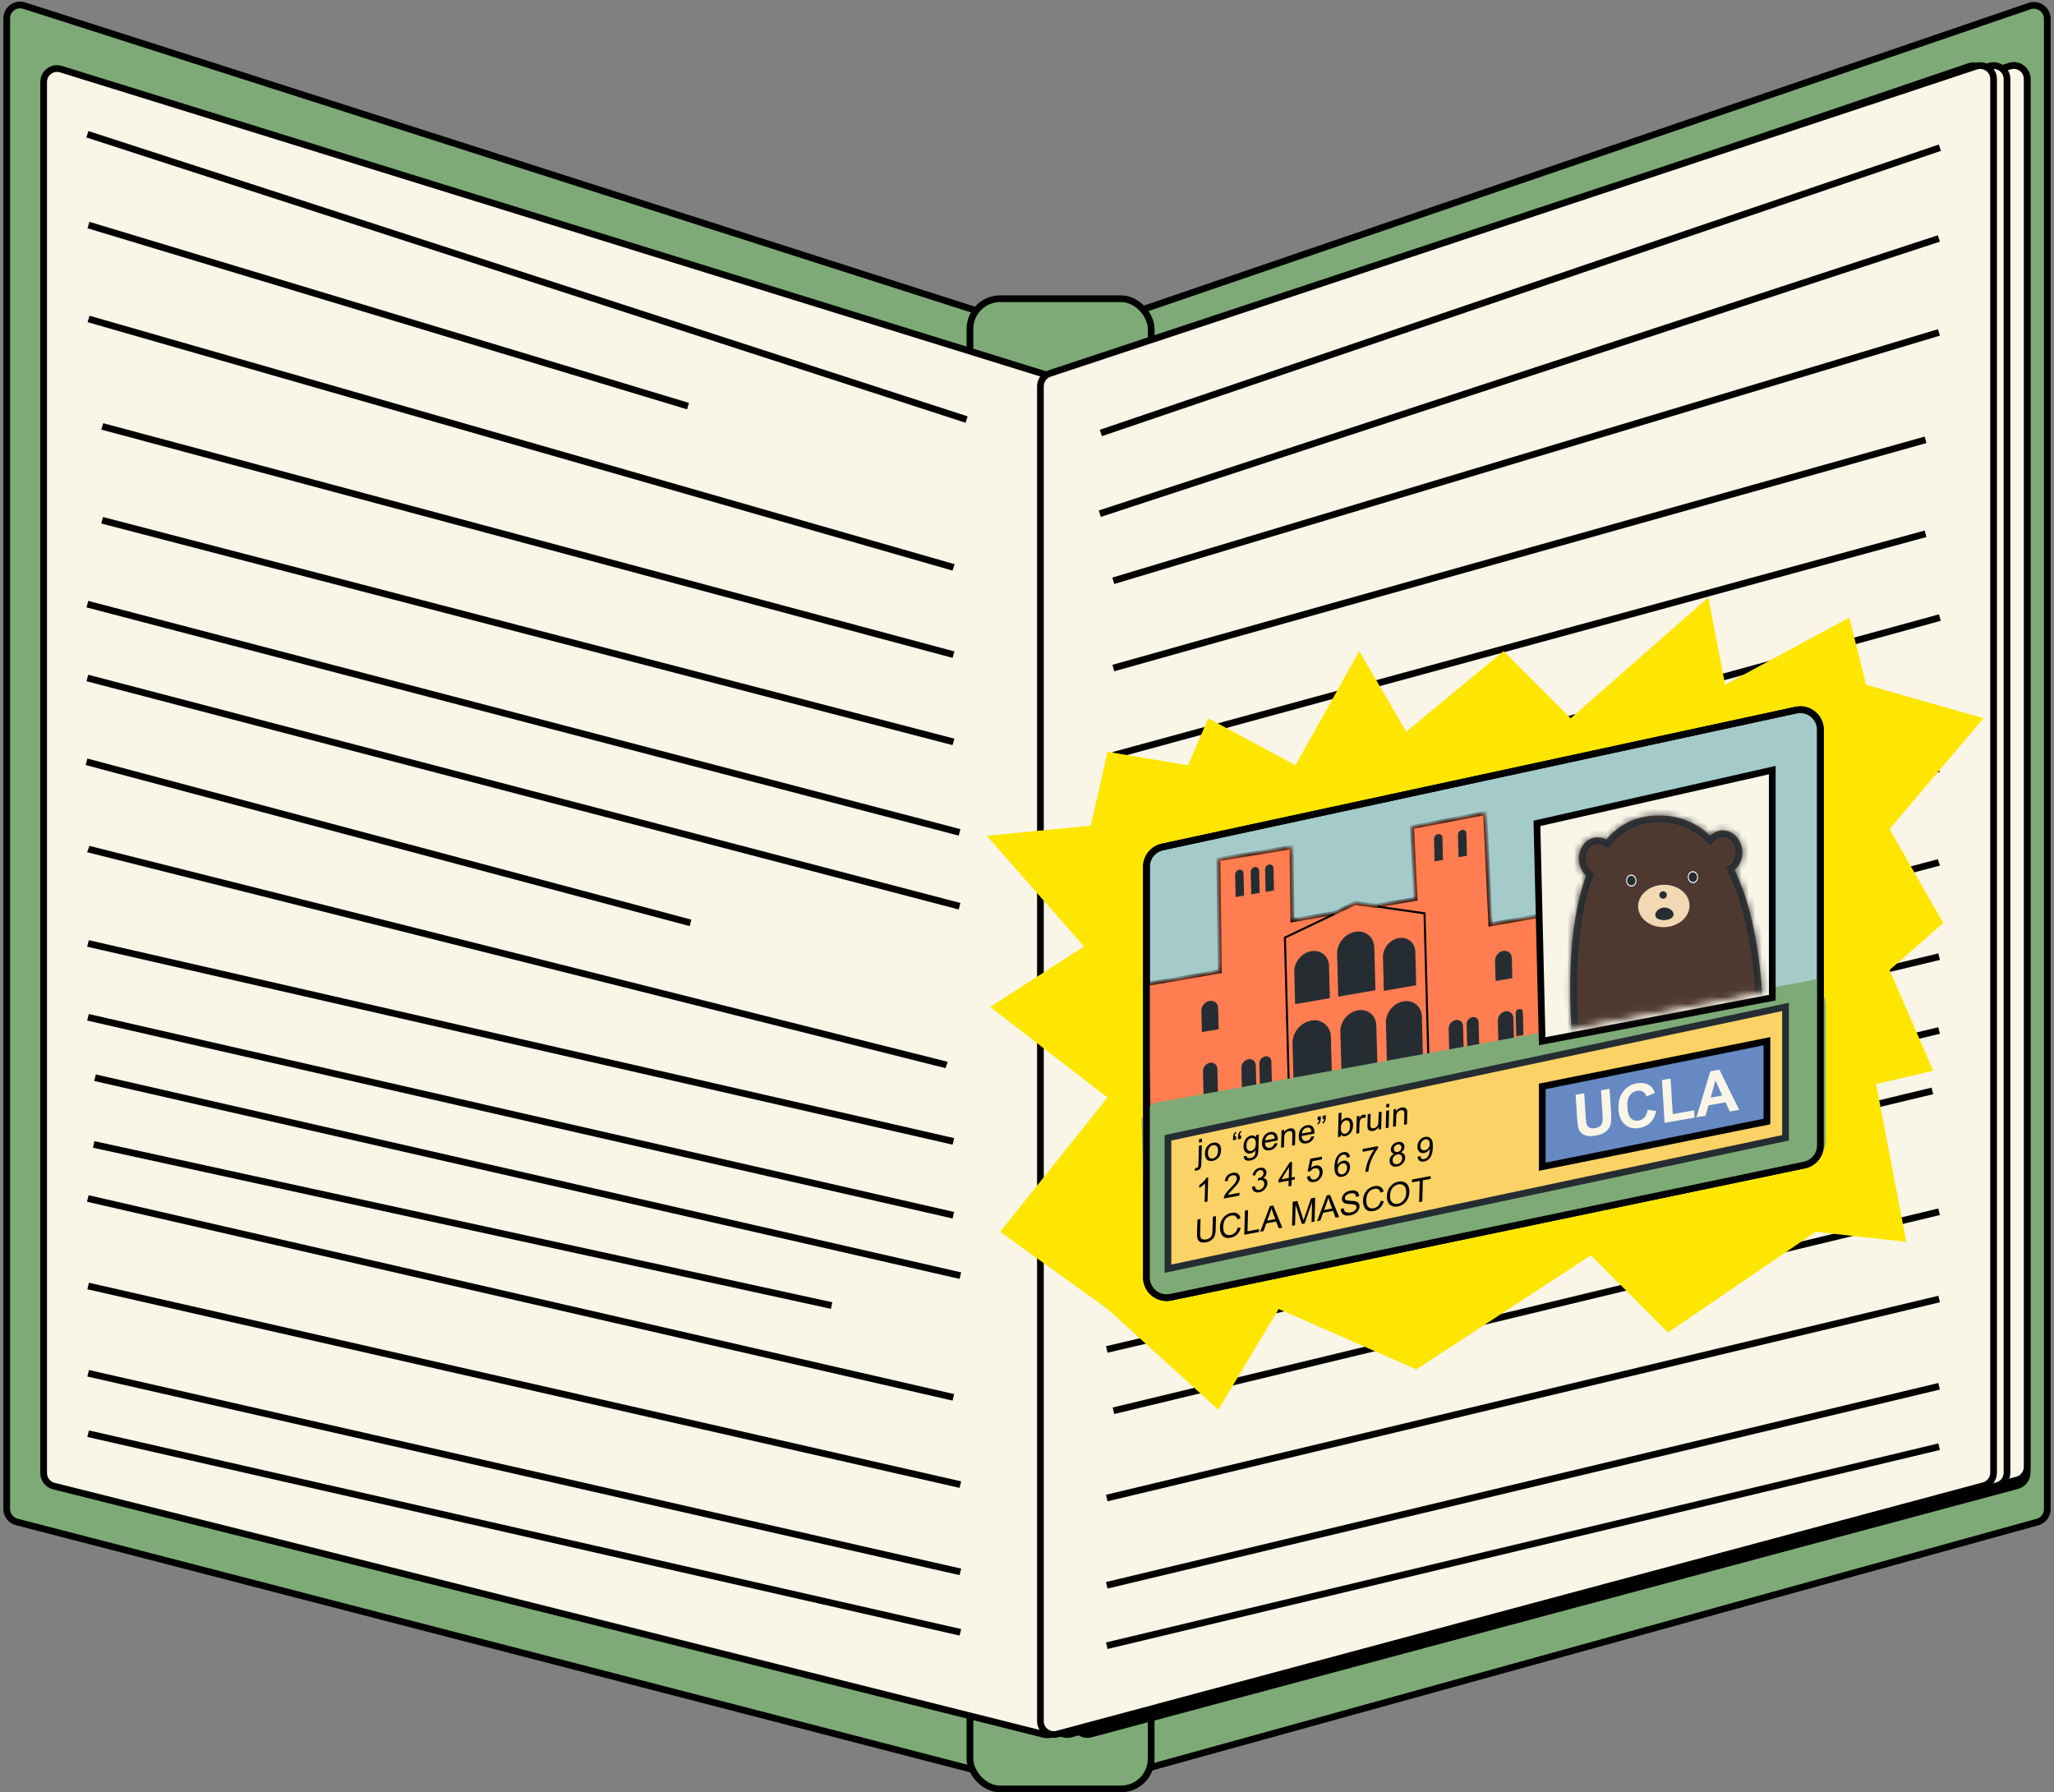 <svg width="306" height="267" viewBox="0 0 306 267" fill="none" xmlns="http://www.w3.org/2000/svg">
<rect x="0" y="0" width="306" height="267" fill="#808080" stroke="none"/>
<path d="M1 2.741C1 1.386 2.32 0.423 3.61 0.836L156.61 49.851C157.438 50.117 158 50.886 158 51.756V264.416C158 265.724 156.765 266.68 155.499 266.352L2.499 226.723C1.616 226.494 1 225.698 1 224.787V2.741Z" fill="#7EAA77" stroke="black"/>
<path d="M305 2.798C305 1.426 303.65 0.462 302.353 0.906L159.353 49.834C158.544 50.111 158 50.871 158 51.726V264.372C158 265.693 159.259 266.652 160.533 266.299L303.533 226.74C304.4 226.501 305 225.712 305 224.813V2.798Z" fill="#7EAA77" stroke="black"/>
<rect x="144.5" y="44.5" width="27" height="222" rx="4.5" fill="#7EAA77" stroke="black"/>
<path d="M6.5 12.214C6.5 10.867 7.806 9.905 9.093 10.304L156.593 56.063C157.43 56.323 158 57.097 158 57.974V256.436C158 257.738 156.776 258.693 155.513 258.376L8.013 221.38C7.124 221.156 6.5 220.357 6.5 219.44V12.214Z" fill="#F9F5E7" stroke="black"/>
<path d="M302 11.77C302 10.407 300.665 9.443 299.37 9.872L161.37 55.64C160.552 55.911 160 56.676 160 57.538V256.393C160 257.708 161.248 258.665 162.518 258.325L300.518 221.321C301.392 221.087 302 220.295 302 219.389V11.77Z" fill="#F9F5E7" stroke="black"/>
<path d="M302 11.761C302 10.4 300.67 9.436 299.377 9.86L160.377 55.454C159.555 55.724 159 56.49 159 57.355V255.4C159 256.713 160.244 257.67 161.513 257.334L300.513 220.471C301.389 220.238 302 219.445 302 218.537V11.761Z" fill="#F9F5E7" stroke="black"/>
<path d="M299 11.77C299 10.407 297.665 9.443 296.37 9.872L158.37 55.64C157.552 55.911 157 56.676 157 57.538V256.393C157 257.708 158.248 258.665 159.518 258.325L297.518 221.321C298.392 221.087 299 220.295 299 219.389V11.77Z" fill="#F9F5E7" stroke="black"/>
<path d="M296 11.792C296 10.422 294.654 9.458 293.356 9.899L159.356 55.445C158.545 55.72 158 56.482 158 57.338V255.376C158 256.697 159.257 257.655 160.53 257.305L294.53 220.48C295.398 220.242 296 219.452 296 218.552V11.792Z" fill="#F9F5E7" stroke="black"/>
<path d="M297 11.77C297 10.407 295.665 9.443 294.37 9.872L156.37 55.64C155.552 55.911 155 56.676 155 57.538V256.393C155 257.708 156.248 258.665 157.518 258.325L295.518 221.321C296.392 221.087 297 220.295 297 219.389V11.77Z" fill="#F9F5E7" stroke="black"/>
<line x1="163.844" y1="76.525" x2="288.844" y2="35.525" stroke="black"/>
<line y1="-0.5" x2="129.007" y2="-0.5" transform="matrix(0.961 -0.276 0.351 0.936 165 150.593)" stroke="black"/>
<line x1="165.856" y1="86.521" x2="288.856" y2="49.521" stroke="black"/>
<line y1="-0.5" x2="126.173" y2="-0.5" transform="matrix(0.967 -0.255 0.325 0.946 167 161.121)" stroke="black"/>
<line x1="165.865" y1="99.519" x2="286.865" y2="65.519" stroke="black"/>
<line x1="165.883" y1="172.03" x2="288.883" y2="142.514" stroke="black"/>
<line x1="165.883" y1="183.03" x2="288.883" y2="153.514" stroke="black"/>
<line x1="164.883" y1="192.03" x2="287.883" y2="162.514" stroke="black"/>
<line x1="164.886" y1="201.03" x2="273.886" y2="175.513" stroke="black"/>
<line x1="165.868" y1="112.518" x2="286.868" y2="79.518" stroke="black"/>
<line x1="165.883" y1="210.162" x2="288.883" y2="180.514" stroke="black"/>
<line x1="164.884" y1="223.162" x2="288.884" y2="193.514" stroke="black"/>
<line x1="164.884" y1="236.162" x2="288.884" y2="206.514" stroke="black"/>
<line x1="164.884" y1="245.162" x2="288.884" y2="215.514" stroke="black"/>
<path d="M164 64.5L289 22" stroke="black"/>
<path d="M165 126L289 92" stroke="black"/>
<path d="M165 137L255 111" stroke="black"/>
<path d="M102.5 60.5L13.179 33.527" stroke="black"/>
<line x1="102.871" y1="137.483" x2="12.888" y2="113.483" stroke="black"/>
<line y1="-0.5" x2="134.093" y2="-0.5" transform="matrix(-0.961 -0.276 -0.301 0.954 141.904 85)" stroke="black"/>
<line y1="-0.5" x2="131.829" y2="-0.5" transform="matrix(-0.97 -0.244 -0.339 0.941 140.856 159.121)" stroke="black"/>
<line y1="-0.5" x2="131.271" y2="-0.5" transform="matrix(-0.966 -0.259 -0.282 0.959 141.904 98)" stroke="black"/>
<line y1="-0.5" x2="132.224" y2="-0.5" transform="matrix(-0.975 -0.223 -0.244 0.97 141.904 170.517)" stroke="black"/>
<line y1="-0.5" x2="132.224" y2="-0.5" transform="matrix(-0.975 -0.223 -0.244 0.97 141.904 181.517)" stroke="black"/>
<line y1="-0.5" x2="132.224" y2="-0.5" transform="matrix(-0.975 -0.223 -0.244 0.97 142.952 190.517)" stroke="black"/>
<line x1="123.893" y1="194.488" x2="13.958" y2="170.488" stroke="black"/>
<line y1="-0.5" x2="131.016" y2="-0.5" transform="matrix(-0.968 -0.252 -0.275 0.962 141.904 111)" stroke="black"/>
<line y1="-0.5" x2="132.254" y2="-0.5" transform="matrix(-0.975 -0.224 -0.245 0.97 141.904 208.648)" stroke="black"/>
<line y1="-0.5" x2="133.275" y2="-0.5" transform="matrix(-0.975 -0.222 -0.243 0.97 142.952 221.648)" stroke="black"/>
<line y1="-0.5" x2="133.275" y2="-0.5" transform="matrix(-0.975 -0.222 -0.243 0.97 142.952 234.648)" stroke="black"/>
<line y1="-0.5" x2="133.275" y2="-0.5" transform="matrix(-0.975 -0.222 -0.243 0.97 142.952 243.648)" stroke="black"/>
<path d="M144 62.5L13.017 20" stroke="black"/>
<path d="M142.952 124L13.017 90" stroke="black"/>
<path d="M142.952 135L13.017 101" stroke="black"/>
<path d="M165 112L177 114L180 107L193 114L202.5 97L209.5 109L224 97L234 107L254.5 89L257 102L275.5 92L278 102L295.5 107L281.5 123.5L289.5 137.5L281.5 144.5L288 159.5L279.5 161.5L284 185L270.5 183.5L248.5 198.5L237 187L211 204L190.5 195L181.5 210L165 195L149 183.5L165 163.5L147.5 150L161.5 141L147 124.5L162.5 123L165 112Z" fill="#FFE600"/>
<path d="M173.163 126.178C171.783 126.476 170.797 127.697 170.797 129.11V190.31C170.797 192.213 172.546 193.635 174.409 193.247L268.816 173.557C270.206 173.267 271.203 172.041 271.203 170.62V108.717C271.203 106.805 269.439 105.381 267.57 105.785L173.163 126.178Z" fill="#A4CBCA" stroke="black"/>
<rect width="101.99" height="10.471" transform="matrix(0.983 -0.184 0.018 1 170.667 164.594)" fill="#7EAA77"/>
<mask id="path-47-inside-1" fill="white">
<path fill-rule="evenodd" clip-rule="evenodd" d="M192.405 126.209L181.511 127.985L181.723 144.704L170.622 146.635L171.136 166.112L182.742 164.093L182.736 163.887L190.595 162.605L190.599 162.725L212.073 158.99L212.074 159.009L213.215 158.791L214.702 158.533L214.702 158.508L221.304 157.248L221.308 157.385L232.913 155.366L232.399 135.89L222.038 137.692L221.245 121.128L210.36 123.204L210.873 133.906L204.982 134.931L201.87 134.52L198.809 136.005L192.542 137.095L192.405 126.209Z"/>
</mask>
<path fill-rule="evenodd" clip-rule="evenodd" d="M192.405 126.209L181.511 127.985L181.723 144.704L170.622 146.635L171.136 166.112L182.742 164.093L182.736 163.887L190.595 162.605L190.599 162.725L212.073 158.99L212.074 159.009L213.215 158.791L214.702 158.533L214.702 158.508L221.304 157.248L221.308 157.385L232.913 155.366L232.399 135.89L222.038 137.692L221.245 121.128L210.36 123.204L210.873 133.906L204.982 134.931L201.87 134.52L198.809 136.005L192.542 137.095L192.405 126.209Z" fill="#FF7D51"/>
<path d="M181.511 127.985L181.506 127.685L181.212 127.733L181.215 128.033L181.511 127.985ZM192.405 126.209L192.7 126.161L192.697 125.86L192.4 125.908L192.405 126.209ZM181.723 144.704L181.73 145.004L182.022 144.954L182.018 144.657L181.723 144.704ZM170.622 146.635L170.614 146.335L170.318 146.387L170.326 146.687L170.622 146.635ZM171.136 166.112L170.841 166.163L170.849 166.463L171.144 166.411L171.136 166.112ZM182.742 164.093L182.75 164.393L183.045 164.341L183.037 164.041L182.742 164.093ZM182.736 163.887L182.732 163.587L182.433 163.635L182.441 163.938L182.736 163.887ZM190.595 162.605L190.891 162.554L190.883 162.257L190.591 162.305L190.595 162.605ZM190.599 162.725L190.303 162.777L190.311 163.077L190.606 163.025L190.599 162.725ZM212.073 158.99L212.368 158.932L212.354 158.64L212.065 158.69L212.073 158.99ZM212.074 159.009L211.779 159.067L211.793 159.364L212.087 159.308L212.074 159.009ZM213.215 158.791L213.207 158.491L213.203 158.492L213.215 158.791ZM214.702 158.533L214.71 158.833L215.006 158.781L214.998 158.481L214.702 158.533ZM214.702 158.508L214.689 158.209L214.398 158.264L214.406 158.559L214.702 158.508ZM221.304 157.248L221.6 157.197L221.592 156.892L221.291 156.949L221.304 157.248ZM221.308 157.385L221.012 157.437L221.02 157.736L221.316 157.685L221.308 157.385ZM232.913 155.366L232.921 155.666L233.217 155.615L233.209 155.315L232.913 155.366ZM232.399 135.89L232.695 135.839L232.687 135.539L232.391 135.59L232.399 135.89ZM222.038 137.692L221.742 137.75L221.756 138.043L222.046 137.992L222.038 137.692ZM221.245 121.128L221.54 121.07L221.526 120.773L221.232 120.829L221.245 121.128ZM210.36 123.204L210.348 122.905L210.051 122.962L210.065 123.262L210.36 123.204ZM210.873 133.906L210.881 134.206L211.183 134.154L211.168 133.849L210.873 133.906ZM204.982 134.931L204.904 135.233L204.946 135.239L204.99 135.231L204.982 134.931ZM201.87 134.52L201.948 134.218L201.862 134.206L201.777 134.248L201.87 134.52ZM198.809 136.005L198.816 136.305L198.86 136.297L198.902 136.277L198.809 136.005ZM192.542 137.095L192.247 137.142L192.251 137.447L192.55 137.395L192.542 137.095ZM181.516 128.286L192.41 126.509L192.4 125.908L181.506 127.685L181.516 128.286ZM182.018 144.657L181.807 127.938L181.215 128.033L181.427 144.752L182.018 144.657ZM170.63 146.935L181.73 145.004L181.715 144.404L170.614 146.335L170.63 146.935ZM171.432 166.06L170.917 146.584L170.326 146.687L170.841 166.163L171.432 166.06ZM182.734 163.793L171.128 165.812L171.144 166.411L182.75 164.393L182.734 163.793ZM182.441 163.938L182.446 164.144L183.037 164.041L183.032 163.836L182.441 163.938ZM190.591 162.305L182.732 163.587L182.741 164.187L190.6 162.906L190.591 162.305ZM190.894 162.674L190.891 162.554L190.3 162.657L190.303 162.777L190.894 162.674ZM212.065 158.69L190.591 162.426L190.606 163.025L212.081 159.29L212.065 158.69ZM212.369 158.951L212.368 158.932L211.778 159.048L211.779 159.067L212.369 158.951ZM213.203 158.492L212.061 158.71L212.087 159.308L213.228 159.09L213.203 158.492ZM214.694 158.233L213.207 158.491L213.223 159.091L214.71 158.833L214.694 158.233ZM214.406 158.559L214.407 158.584L214.998 158.481L214.997 158.456L214.406 158.559ZM221.291 156.949L214.689 158.209L214.714 158.807L221.317 157.547L221.291 156.949ZM221.603 157.334L221.6 157.197L221.009 157.3L221.012 157.437L221.603 157.334ZM232.905 155.066L221.3 157.085L221.316 157.685L232.921 155.666L232.905 155.066ZM232.103 135.941L232.618 155.418L233.209 155.315L232.695 135.839L232.103 135.941ZM222.046 137.992L232.407 136.19L232.391 135.59L222.03 137.392L222.046 137.992ZM220.95 121.186L221.742 137.75L222.333 137.634L221.54 121.07L220.95 121.186ZM210.373 123.503L221.258 121.427L221.232 120.829L210.348 122.905L210.373 123.503ZM211.168 133.849L210.656 123.146L210.065 123.262L210.577 133.964L211.168 133.849ZM204.99 135.231L210.881 134.206L210.865 133.607L204.974 134.631L204.99 135.231ZM201.792 134.822L204.904 135.233L205.06 134.629L201.948 134.218L201.792 134.822ZM198.902 136.277L201.963 134.792L201.777 134.248L198.715 135.733L198.902 136.277ZM192.55 137.395L198.816 136.305L198.801 135.705L192.535 136.795L192.55 137.395ZM192.109 126.256L192.247 137.142L192.838 137.048L192.7 126.161L192.109 126.256Z" fill="black" mask="url(#path-47-inside-1)"/>
<path fill-rule="evenodd" clip-rule="evenodd" d="M201.894 138.809C200.366 139.075 199.16 140.548 199.201 142.099L199.295 145.666C199.295 145.676 199.296 145.685 199.296 145.694L199.369 148.474L202.084 148.002C202.102 147.999 202.119 147.996 202.137 147.993C202.154 147.99 202.172 147.987 202.189 147.983L204.904 147.511L204.754 141.811L204.754 141.811L204.736 141.136C204.695 139.585 203.423 138.543 201.894 138.809Z" fill="#252D33"/>
<path fill-rule="evenodd" clip-rule="evenodd" d="M208.376 139.75C207.045 139.982 205.994 141.264 206.03 142.615L206.053 143.495L206.053 143.495L206.162 147.612L210.982 146.773L210.919 144.371C210.919 144.357 210.919 144.342 210.918 144.327L210.851 141.777C210.815 140.426 209.707 139.519 208.376 139.75Z" fill="#252D33"/>
<path fill-rule="evenodd" clip-rule="evenodd" d="M195.336 141.701C193.906 141.949 192.778 143.327 192.816 144.778L192.826 145.159L192.825 145.16L192.942 149.593L195.498 149.149C195.509 149.147 195.521 149.145 195.532 149.143C195.544 149.141 195.555 149.139 195.566 149.137L198.12 148.693L198.053 146.161C198.053 146.129 198.053 146.098 198.052 146.066L197.994 143.877C197.956 142.426 196.766 141.452 195.336 141.701Z" fill="#252D33"/>
<path fill-rule="evenodd" clip-rule="evenodd" d="M195.338 152.038C193.76 152.313 192.515 153.833 192.558 155.434L192.647 158.82C192.647 158.84 192.648 158.86 192.649 158.88L192.724 161.719L198.438 160.725L198.325 156.45L198.324 156.45L198.271 154.44C198.229 152.839 196.915 151.764 195.338 152.038Z" fill="#252D33"/>
<path fill-rule="evenodd" clip-rule="evenodd" d="M202.293 150.512C200.814 150.769 199.647 152.194 199.687 153.695L199.794 157.761C199.794 157.783 199.795 157.805 199.796 157.828L199.866 160.477L202.467 160.025C202.493 160.021 202.518 160.017 202.544 160.012C202.57 160.008 202.595 160.003 202.621 159.998L205.223 159.545L205.102 154.953L205.101 154.953L205.043 152.763C205.003 151.262 203.772 150.254 202.293 150.512Z" fill="#252D33"/>
<path fill-rule="evenodd" clip-rule="evenodd" d="M209.079 149.172C207.6 149.429 206.433 150.854 206.473 152.355L206.501 153.439L206.496 153.44L206.65 159.298L212.007 158.367L211.94 155.825C211.942 155.766 211.942 155.707 211.941 155.647L211.829 151.423C211.789 149.923 210.558 148.915 209.079 149.172Z" fill="#252D33"/>
<path fill-rule="evenodd" clip-rule="evenodd" d="M214.245 124.254C213.899 124.314 213.627 124.647 213.636 124.997L213.707 127.687C213.707 127.69 213.708 127.692 213.708 127.694L213.724 128.322L214.974 128.105L214.907 125.571L214.907 125.571L214.886 124.779C214.877 124.429 214.59 124.194 214.245 124.254Z" fill="#252D33"/>
<path fill-rule="evenodd" clip-rule="evenodd" d="M189.076 128.791C188.73 128.852 188.458 129.184 188.467 129.534L188.488 130.325L188.487 130.325L188.554 132.859L189.157 132.754C189.165 132.753 189.173 132.751 189.18 132.75C189.188 132.749 189.195 132.747 189.203 132.746L189.804 132.641L189.788 132.048C189.789 132.034 189.789 132.021 189.788 132.007L189.717 129.317C189.708 128.967 189.421 128.731 189.076 128.791Z" fill="#252D33"/>
<path fill-rule="evenodd" clip-rule="evenodd" d="M186.932 129.163C186.587 129.223 186.315 129.556 186.324 129.906L186.345 130.697L186.344 130.697L186.411 133.23L187.02 133.124C187.025 133.124 187.031 133.123 187.037 133.122C187.043 133.121 187.048 133.12 187.054 133.119L187.661 133.013L187.645 132.412C187.645 132.401 187.645 132.39 187.645 132.379L187.574 129.689C187.565 129.338 187.277 129.103 186.932 129.163Z" fill="#252D33"/>
<path fill-rule="evenodd" clip-rule="evenodd" d="M184.611 129.568C184.266 129.628 183.993 129.96 184.003 130.311L184.024 131.101L184.023 131.102L184.09 133.635L184.695 133.53C184.702 133.529 184.709 133.528 184.715 133.527C184.722 133.525 184.729 133.524 184.736 133.523L185.339 133.418L185.324 132.818C185.324 132.806 185.324 132.795 185.324 132.784L185.253 130.093C185.243 129.743 184.956 129.508 184.611 129.568Z" fill="#252D33"/>
<path fill-rule="evenodd" clip-rule="evenodd" d="M217.816 123.632C217.47 123.692 217.198 124.024 217.207 124.374L217.278 127.065C217.279 127.07 217.279 127.076 217.279 127.081L217.295 127.697L217.874 127.596C217.889 127.595 217.905 127.593 217.92 127.59C217.936 127.587 217.951 127.584 217.966 127.58L218.545 127.48L218.478 124.946L218.478 124.946L218.457 124.157C218.448 123.807 218.161 123.571 217.816 123.632Z" fill="#252D33"/>
<path fill-rule="evenodd" clip-rule="evenodd" d="M216.861 151.954C216.269 152.057 215.802 152.627 215.818 153.227L215.882 155.645C215.882 155.65 215.882 155.655 215.883 155.66L215.911 156.731L216.944 156.552C216.957 156.55 216.969 156.548 216.982 156.546C216.995 156.544 217.007 156.541 217.02 156.539L218.053 156.359L217.991 153.984L217.991 153.984L217.961 152.854C217.945 152.254 217.452 151.851 216.861 151.954Z" fill="#252D33"/>
<path fill-rule="evenodd" clip-rule="evenodd" d="M185.986 157.802C185.395 157.905 184.928 158.475 184.944 159.075L184.974 160.206L184.97 160.207L185.033 162.582L187.176 162.209L187.149 161.206C187.151 161.177 187.151 161.149 187.15 161.121L187.086 158.703C187.07 158.102 186.578 157.699 185.986 157.802Z" fill="#252D33"/>
<path fill-rule="evenodd" clip-rule="evenodd" d="M219.361 151.519C218.868 151.605 218.479 152.08 218.492 152.58L218.544 154.524L218.543 154.524L218.589 156.266L219.455 156.115C219.464 156.114 219.473 156.112 219.483 156.111C219.492 156.109 219.501 156.108 219.51 156.106L220.375 155.955L220.352 155.087C220.352 155.075 220.352 155.062 220.351 155.05L220.278 152.269C220.265 151.769 219.854 151.433 219.361 151.519Z" fill="#252D33"/>
<path fill-rule="evenodd" clip-rule="evenodd" d="M188.484 157.368C187.991 157.453 187.602 157.929 187.615 158.429L187.688 161.209C187.688 161.213 187.688 161.217 187.689 161.221L187.712 162.115L188.594 161.961C188.598 161.961 188.601 161.96 188.605 161.96C188.608 161.959 188.612 161.958 188.615 161.958L189.498 161.804L189.452 160.062L189.452 160.063L189.4 158.118C189.387 157.618 188.977 157.282 188.484 157.368Z" fill="#252D33"/>
<path fill-rule="evenodd" clip-rule="evenodd" d="M224.269 150.665C223.628 150.777 223.123 151.394 223.14 152.045L223.199 154.282C223.199 154.291 223.199 154.3 223.2 154.31L223.23 155.459L224.359 155.262C224.37 155.261 224.38 155.259 224.39 155.257C224.401 155.255 224.411 155.254 224.422 155.251L225.551 155.055L225.497 152.996L225.497 152.997L225.461 151.641C225.444 150.991 224.91 150.554 224.269 150.665Z" fill="#252D33"/>
<path fill-rule="evenodd" clip-rule="evenodd" d="M226.323 150.307C226.027 150.359 225.794 150.644 225.802 150.944L225.878 153.815C225.878 153.821 225.878 153.827 225.878 153.833L225.892 154.36L226.963 154.174L226.905 151.957L226.905 151.957L226.873 150.758C226.865 150.457 226.619 150.256 226.323 150.307Z" fill="#252D33"/>
<path fill-rule="evenodd" clip-rule="evenodd" d="M180.258 158.321C179.666 158.424 179.199 158.994 179.215 159.594L179.279 162.012C179.279 162.018 179.279 162.023 179.279 162.029L179.308 163.099L180.356 162.917C180.363 162.916 180.371 162.914 180.379 162.913C180.387 162.912 180.394 162.91 180.402 162.909L181.45 162.726L181.388 160.351L181.387 160.351L181.358 159.222C181.342 158.621 180.849 158.218 180.258 158.321Z" fill="#252D33"/>
<path fill-rule="evenodd" clip-rule="evenodd" d="M180.193 149.106C179.503 149.226 178.958 149.892 178.977 150.592L179.027 152.489C179.027 152.499 179.028 152.509 179.028 152.519L179.061 153.756L180.253 153.549C180.272 153.546 180.291 153.543 180.31 153.54C180.33 153.537 180.349 153.533 180.368 153.529L181.56 153.321L181.494 150.788L181.493 150.788L181.477 150.157C181.458 149.457 180.883 148.986 180.193 149.106Z" fill="#252D33"/>
<path fill-rule="evenodd" clip-rule="evenodd" d="M223.942 141.654C223.251 141.774 222.707 142.439 222.725 143.14L222.771 144.879C222.772 144.886 222.772 144.892 222.772 144.899L222.805 146.147L225.305 145.712L225.246 143.496L225.246 143.496L225.225 142.705C225.207 142.005 224.632 141.534 223.942 141.654Z" fill="#252D33"/>
<path d="M198.775 136.17L191.424 139.676L192.022 162.319M205.202 135.052L212.224 136.058L212.822 158.701" stroke="black" stroke-width="0.3"/>
<path d="M268.464 146.777L172.534 164.203C171.076 164.467 170.03 165.756 170.071 167.237L170.71 190.396C170.762 192.27 172.502 193.638 174.336 193.247L269.627 172.89C271.011 172.594 272 171.372 272 169.956V149.728C272 147.857 270.305 146.442 268.464 146.777Z" fill="#7EAA77"/>
<path d="M229.748 155.109L228.969 122.656L264.031 114.723V148.619L229.748 155.109Z" fill="#F9F5E7" stroke="black"/>
<path d="M174 189V169.5L266 150V169.5L174 189Z" fill="#FBD266" stroke="#252D33"/>
<path d="M229.766 173.807V161.84L263.234 155.109V167.076L229.766 173.807Z" fill="#6689C3" stroke="black"/>
<mask id="mask0" mask-type="alpha" maskUnits="userSpaceOnUse" x="228" y="111" width="38" height="44">
<path d="M229.766 153.614L228.969 119.958L264.828 111.731V146.882L229.766 153.614Z" fill="#F9F5E7" stroke="black"/>
</mask>
<g mask="url(#mask0)">
<mask id="path-75-inside-2" fill="white">
<path fill-rule="evenodd" clip-rule="evenodd" d="M234.564 158.134C233.59 149.808 233.397 138.335 236.296 130.458C235.692 129.899 235.283 129.073 235.223 128.132C235.11 126.348 236.295 124.831 237.871 124.742C238.378 124.714 238.865 124.838 239.295 125.078C240.997 123.088 243.184 121.803 245.967 121.544C249.619 121.204 252.509 122.364 254.785 124.5C255.244 124.034 255.843 123.738 256.513 123.701C258.089 123.613 259.457 124.988 259.57 126.772C259.644 127.928 259.172 128.972 258.402 129.588C262.186 137.26 262.906 148.74 262.675 156.564L234.564 158.134Z"/>
</mask>
<path fill-rule="evenodd" clip-rule="evenodd" d="M234.564 158.134C233.59 149.808 233.397 138.335 236.296 130.458C235.692 129.899 235.283 129.073 235.223 128.132C235.11 126.348 236.295 124.831 237.871 124.742C238.378 124.714 238.865 124.838 239.295 125.078C240.997 123.088 243.184 121.803 245.967 121.544C249.619 121.204 252.509 122.364 254.785 124.5C255.244 124.034 255.843 123.738 256.513 123.701C258.089 123.613 259.457 124.988 259.57 126.772C259.644 127.928 259.172 128.972 258.402 129.588C262.186 137.26 262.906 148.74 262.675 156.564L234.564 158.134Z" fill="#4E3930"/>
<path d="M236.296 130.458L237.235 130.809L237.465 130.183L236.972 129.727L236.296 130.458ZM234.564 158.134L233.57 158.243L233.681 159.185L234.627 159.132L234.564 158.134ZM239.295 125.078L238.811 125.95L239.528 126.351L240.058 125.731L239.295 125.078ZM245.967 121.544L246.067 122.539L245.967 121.544ZM254.785 124.5L254.103 125.226L254.817 125.896L255.5 125.204L254.785 124.5ZM258.402 129.588L257.773 128.805L257.15 129.304L257.506 130.024L258.402 129.588ZM262.675 156.564L262.738 157.562L263.648 157.511L263.675 156.601L262.675 156.564ZM235.356 130.107C232.373 138.215 232.593 149.885 233.57 158.243L235.558 158.026C234.587 149.731 234.421 138.456 237.235 130.809L235.356 130.107ZM234.225 128.188C234.3 129.378 234.819 130.449 235.619 131.189L236.972 129.727C236.564 129.35 236.266 128.767 236.222 128.076L234.225 128.188ZM237.807 123.744C235.567 123.87 234.084 125.973 234.225 128.188L236.222 128.076C236.136 126.723 237.024 125.791 237.934 125.74L237.807 123.744ZM239.779 124.207C239.192 123.879 238.517 123.705 237.807 123.744L237.934 125.74C238.24 125.723 238.538 125.797 238.811 125.95L239.779 124.207ZM245.867 120.549C242.798 120.834 240.382 122.262 238.532 124.426L240.058 125.731C241.612 123.913 243.571 122.771 246.067 122.539L245.867 120.549ZM255.467 123.773C252.987 121.447 249.815 120.182 245.867 120.549L246.067 122.539C249.423 122.227 252.03 123.281 254.103 125.226L255.467 123.773ZM255.5 125.204C255.803 124.897 256.176 124.721 256.577 124.699L256.45 122.703C255.511 122.755 254.685 123.172 254.07 123.795L255.5 125.204ZM256.577 124.699C257.487 124.648 258.486 125.474 258.572 126.828L260.569 126.716C260.428 124.502 258.69 122.578 256.45 122.703L256.577 124.699ZM258.572 126.828C258.626 127.68 258.275 128.404 257.773 128.805L259.031 130.37C260.069 129.539 260.661 128.175 260.569 126.716L258.572 126.828ZM263.675 156.601C263.907 148.751 263.199 137.059 259.299 129.151L257.506 130.024C261.174 137.462 261.905 148.729 261.675 156.527L263.675 156.601ZM234.627 159.132L262.738 157.562L262.612 155.566L234.501 157.136L234.627 159.132Z" fill="#252D33" mask="url(#path-75-inside-2)"/>
<ellipse rx="3.832" ry="3.156" transform="matrix(0.998 -0.056 0.063 0.998 247.873 134.962)" fill="#F2D8B3"/>
<path d="M247.344 133.68C247.586 133.967 248.034 133.942 248.238 133.63C248.488 133.248 248.192 132.74 247.734 132.766C247.276 132.792 247.047 133.328 247.344 133.68Z" fill="#252D33"/>
<ellipse rx="0.766" ry="0.89" transform="matrix(0.998 -0.056 0.063 0.998 243.026 131.181)" fill="white"/>
<ellipse rx="0.627" ry="0.728" transform="matrix(0.998 -0.056 0.063 0.998 243.026 131.181)" fill="#252D33"/>
<ellipse rx="0.766" ry="0.89" transform="matrix(0.998 -0.056 0.063 0.998 252.208 130.667)" fill="white"/>
<ellipse rx="0.627" ry="0.728" transform="matrix(0.998 -0.056 0.063 0.998 252.208 130.667)" fill="#252D33"/>
<path d="M247.202 136.968C246.052 136.621 246.701 135.272 247.898 135.205C249.067 135.14 249.893 136.367 248.834 136.859C248.592 136.971 248.318 137.045 248.007 137.062C247.715 137.079 247.447 137.042 247.202 136.968Z" fill="#252D33"/>
</g>
<path d="M178.626 170.208L178.64 169.698L179.072 169.618L179.058 170.128L178.626 170.208ZM177.971 174.384L178.063 173.995C178.149 174.002 178.216 174 178.266 173.991C178.354 173.975 178.42 173.932 178.465 173.864C178.51 173.798 178.535 173.645 178.542 173.408L178.614 170.684L179.045 170.604L178.973 173.337C178.965 173.656 178.918 173.886 178.833 174.026C178.725 174.208 178.55 174.322 178.308 174.367C178.192 174.389 178.079 174.394 177.971 174.384ZM179.515 171.805C179.528 171.325 179.669 170.945 179.937 170.665C180.161 170.433 180.431 170.287 180.746 170.228C181.097 170.162 181.38 170.226 181.596 170.419C181.812 170.61 181.915 170.911 181.904 171.323C181.895 171.657 181.839 171.929 181.735 172.139C181.632 172.348 181.485 172.522 181.293 172.663C181.103 172.804 180.897 172.895 180.675 172.937C180.318 173.003 180.032 172.941 179.817 172.75C179.604 172.558 179.504 172.243 179.515 171.805ZM179.959 171.723C179.95 172.054 180.015 172.29 180.153 172.429C180.291 172.567 180.468 172.616 180.684 172.576C180.899 172.536 181.079 172.419 181.226 172.227C181.373 172.034 181.451 171.768 181.46 171.428C181.468 171.107 181.402 170.878 181.263 170.741C181.125 170.602 180.949 170.552 180.737 170.591C180.521 170.632 180.339 170.747 180.192 170.938C180.046 171.129 179.968 171.391 179.959 171.723ZM184.163 169.265L184.149 169.775L183.686 169.861L183.697 169.458C183.702 169.24 183.732 169.078 183.786 168.971C183.857 168.828 183.966 168.71 184.113 168.616L184.214 168.767C184.125 168.821 184.059 168.889 184.015 168.972C183.972 169.053 183.946 169.164 183.937 169.307L184.163 169.265ZM184.907 169.126L184.893 169.636L184.43 169.722L184.441 169.32C184.446 169.102 184.476 168.939 184.53 168.832C184.601 168.689 184.71 168.571 184.857 168.477L184.958 168.628C184.869 168.682 184.803 168.75 184.759 168.833C184.716 168.914 184.69 169.025 184.681 169.168L184.907 169.126ZM185.298 172.229L185.716 172.214C185.73 172.343 185.776 172.43 185.855 172.475C185.96 172.536 186.105 172.55 186.291 172.515C186.491 172.478 186.646 172.408 186.757 172.306C186.868 172.205 186.945 172.077 186.987 171.924C187.012 171.83 187.027 171.64 187.033 171.354C186.838 171.615 186.6 171.772 186.318 171.825C185.968 171.89 185.7 171.812 185.515 171.591C185.33 171.37 185.242 171.08 185.252 170.72C185.258 170.473 185.308 170.237 185.402 170.012C185.495 169.786 185.627 169.6 185.796 169.455C185.967 169.31 186.165 169.216 186.391 169.174C186.692 169.118 186.936 169.195 187.125 169.406L187.133 169.094L187.532 169.019L187.473 171.26C187.462 171.663 187.414 171.956 187.327 172.139C187.243 172.323 187.112 172.481 186.933 172.611C186.756 172.741 186.539 172.83 186.283 172.878C185.979 172.935 185.736 172.911 185.552 172.806C185.369 172.702 185.284 172.51 185.298 172.229ZM185.696 170.605C185.687 170.945 185.747 171.181 185.876 171.313C186.005 171.444 186.169 171.491 186.369 171.454C186.567 171.417 186.736 171.308 186.874 171.129C187.013 170.947 187.086 170.691 187.095 170.359C187.103 170.042 187.04 169.815 186.905 169.68C186.772 169.545 186.608 169.495 186.412 169.532C186.22 169.568 186.055 169.678 185.917 169.862C185.778 170.045 185.705 170.293 185.696 170.605ZM189.885 170.328L190.33 170.301C190.253 170.58 190.117 170.81 189.923 170.992C189.728 171.174 189.483 171.292 189.187 171.348C188.814 171.417 188.522 171.356 188.308 171.164C188.097 170.971 187.997 170.663 188.008 170.242C188.02 169.806 188.139 169.447 188.366 169.165C188.593 168.883 188.883 168.709 189.235 168.643C189.576 168.579 189.851 168.645 190.061 168.841C190.27 169.037 190.37 169.348 190.358 169.776C190.358 169.802 190.356 169.842 190.353 169.894L188.452 170.249C188.461 170.531 188.534 170.734 188.672 170.858C188.811 170.983 188.986 171.026 189.199 170.986C189.358 170.956 189.494 170.889 189.608 170.783C189.722 170.678 189.815 170.526 189.885 170.328ZM188.486 169.883L189.909 169.617C189.895 169.403 189.845 169.25 189.759 169.157C189.625 169.014 189.449 168.962 189.23 169.003C189.032 169.04 188.863 169.139 188.723 169.3C188.585 169.46 188.506 169.654 188.486 169.883ZM190.854 170.978L190.923 168.386L191.312 168.314L191.302 168.682C191.497 168.363 191.771 168.17 192.124 168.104C192.278 168.075 192.418 168.077 192.544 168.11C192.673 168.141 192.767 168.196 192.829 168.276C192.891 168.355 192.933 168.455 192.955 168.575C192.969 168.654 192.973 168.794 192.968 168.998L192.926 170.591L192.494 170.672L192.535 169.096C192.54 168.917 192.527 168.786 192.495 168.705C192.464 168.621 192.406 168.562 192.321 168.526C192.238 168.488 192.138 168.48 192.023 168.501C191.839 168.536 191.678 168.625 191.541 168.769C191.405 168.912 191.332 169.15 191.324 169.482L191.286 170.897L190.854 170.978ZM195.357 169.307L195.802 169.28C195.725 169.558 195.589 169.788 195.394 169.97C195.2 170.152 194.955 170.271 194.659 170.326C194.286 170.396 193.993 170.335 193.78 170.143C193.569 169.949 193.469 169.642 193.48 169.22C193.491 168.784 193.611 168.425 193.838 168.143C194.065 167.861 194.355 167.687 194.707 167.622C195.047 167.558 195.323 167.624 195.533 167.82C195.742 168.015 195.841 168.327 195.83 168.755C195.83 168.781 195.828 168.82 195.825 168.872L193.924 169.227C193.932 169.509 194.006 169.712 194.144 169.837C194.283 169.962 194.458 170.004 194.671 169.964C194.829 169.935 194.966 169.867 195.08 169.762C195.194 169.656 195.287 169.505 195.357 169.307ZM193.957 168.862L195.381 168.596C195.367 168.381 195.317 168.228 195.23 168.136C195.097 167.992 194.921 167.941 194.702 167.982C194.504 168.019 194.335 168.118 194.195 168.278C194.057 168.438 193.978 168.633 193.957 168.862ZM196.293 166.874L196.306 166.364L196.77 166.277L196.759 166.68C196.753 166.898 196.724 167.06 196.672 167.165C196.6 167.309 196.49 167.429 196.343 167.523L196.242 167.369C196.329 167.317 196.395 167.249 196.438 167.165C196.483 167.079 196.51 166.968 196.519 166.832L196.293 166.874ZM197.037 166.735L197.05 166.225L197.514 166.138L197.503 166.541C197.497 166.759 197.468 166.921 197.416 167.026C197.344 167.171 197.234 167.29 197.087 167.384L196.986 167.23C197.073 167.178 197.139 167.11 197.182 167.026C197.227 166.94 197.254 166.829 197.263 166.693L197.037 166.735ZM199.729 169.321L199.329 169.396L199.423 165.818L199.855 165.738L199.821 167.014C200.01 166.747 200.246 166.587 200.529 166.535C200.686 166.505 200.833 166.51 200.97 166.549C201.109 166.587 201.222 166.655 201.309 166.756C201.397 166.854 201.464 166.981 201.511 167.136C201.558 167.29 201.579 167.461 201.574 167.648C201.562 168.093 201.445 168.456 201.223 168.739C201.001 169.022 200.738 169.191 200.436 169.248C200.135 169.304 199.902 169.22 199.738 168.997L199.729 169.321ZM199.759 168.007C199.751 168.317 199.787 168.534 199.866 168.657C199.996 168.858 200.177 168.937 200.409 168.893C200.598 168.858 200.764 168.745 200.905 168.553C201.048 168.36 201.123 168.098 201.132 167.768C201.141 167.429 201.081 167.192 200.952 167.055C200.825 166.919 200.668 166.868 200.481 166.903C200.292 166.938 200.127 167.053 199.985 167.246C199.843 167.437 199.768 167.691 199.759 168.007ZM202.062 168.886L202.131 166.294L202.519 166.221L202.509 166.614C202.613 166.412 202.707 166.274 202.792 166.2C202.878 166.125 202.972 166.079 203.073 166.06C203.218 166.033 203.365 166.052 203.513 166.118L203.354 166.554C203.25 166.51 203.145 166.498 203.039 166.518C202.945 166.535 202.859 166.58 202.783 166.653C202.706 166.724 202.65 166.814 202.615 166.922C202.563 167.087 202.535 167.263 202.53 167.448L202.494 168.805L202.062 168.886ZM205.374 168.267L205.384 167.887C205.178 168.217 204.904 168.413 204.564 168.477C204.413 168.505 204.273 168.502 204.144 168.468C204.016 168.434 203.921 168.379 203.859 168.303C203.799 168.225 203.758 168.124 203.736 168C203.72 167.917 203.715 167.782 203.72 167.595L203.763 165.989L204.194 165.909L204.157 167.346C204.15 167.575 204.155 167.728 204.171 167.805C204.195 167.915 204.25 167.996 204.336 168.046C204.423 168.095 204.53 168.107 204.66 168.083C204.79 168.058 204.912 168.002 205.028 167.914C205.143 167.825 205.225 167.718 205.275 167.594C205.326 167.468 205.354 167.294 205.36 167.073L205.397 165.684L205.829 165.603L205.76 168.195L205.374 168.267ZM206.523 164.995L206.536 164.49L206.968 164.41L206.955 164.915L206.523 164.995ZM206.442 168.068L206.51 165.476L206.942 165.396L206.874 167.987L206.442 168.068ZM207.534 167.864L207.602 165.272L207.991 165.2L207.981 165.568C208.176 165.249 208.45 165.056 208.804 164.99C208.958 164.961 209.098 164.963 209.224 164.996C209.352 165.027 209.447 165.083 209.509 165.162C209.57 165.241 209.612 165.341 209.634 165.461C209.648 165.54 209.653 165.681 209.647 165.884L209.605 167.478L209.173 167.558L209.215 165.982C209.219 165.803 209.206 165.672 209.175 165.591C209.144 165.508 209.086 165.448 209.001 165.412C208.917 165.374 208.818 165.366 208.703 165.388C208.519 165.422 208.358 165.511 208.22 165.655C208.084 165.798 208.012 166.036 208.003 166.368L207.966 167.784L207.534 167.864ZM179.896 178.992L179.464 179.073L179.538 176.274C179.431 176.394 179.292 176.52 179.12 176.653C178.949 176.785 178.796 176.889 178.66 176.964L178.671 176.54C178.916 176.379 179.131 176.2 179.316 176.002C179.501 175.804 179.633 175.62 179.713 175.452L179.991 175.4L179.896 178.992ZM184.654 177.684L184.643 178.106L182.318 178.54C182.317 178.435 182.337 178.33 182.376 178.226C182.44 178.054 182.538 177.877 182.672 177.697C182.807 177.516 183.001 177.3 183.253 177.049C183.643 176.659 183.909 176.359 184.048 176.148C184.187 175.936 184.259 175.747 184.263 175.581C184.268 175.407 184.21 175.272 184.09 175.176C183.972 175.078 183.814 175.048 183.617 175.085C183.409 175.123 183.241 175.218 183.113 175.368C182.985 175.518 182.917 175.706 182.91 175.931L182.467 175.967C182.506 175.625 182.627 175.347 182.83 175.134C183.033 174.92 183.302 174.782 183.637 174.719C183.974 174.656 184.239 174.701 184.431 174.855C184.622 175.009 184.715 175.226 184.707 175.508C184.703 175.651 184.671 175.797 184.61 175.946C184.548 176.095 184.448 176.259 184.31 176.437C184.173 176.614 183.946 176.866 183.629 177.19C183.364 177.46 183.193 177.642 183.118 177.735C183.042 177.827 182.979 177.917 182.929 178.006L184.654 177.684ZM186.504 176.819L186.938 176.68C186.981 176.919 187.06 177.083 187.175 177.172C187.293 177.258 187.437 177.286 187.608 177.254C187.811 177.216 187.984 177.112 188.127 176.943C188.272 176.774 188.347 176.583 188.352 176.372C188.358 176.17 188.297 176.016 188.171 175.91C188.045 175.803 187.882 175.767 187.682 175.805C187.6 175.82 187.498 175.855 187.376 175.91L187.434 175.516C187.463 175.514 187.486 175.511 187.504 175.508C187.688 175.473 187.854 175.394 188.004 175.269C188.154 175.143 188.232 174.979 188.237 174.776C188.241 174.615 188.191 174.491 188.087 174.406C187.982 174.32 187.845 174.293 187.676 174.324C187.508 174.356 187.366 174.436 187.252 174.564C187.137 174.692 187.06 174.867 187.023 175.088L186.593 175.09C186.653 174.786 186.779 174.536 186.971 174.34C187.162 174.142 187.397 174.017 187.676 173.965C187.868 173.929 188.043 173.939 188.203 173.993C188.362 174.046 188.482 174.137 188.563 174.266C188.646 174.394 188.685 174.54 188.681 174.703C188.677 174.857 188.632 175.006 188.547 175.148C188.462 175.29 188.339 175.413 188.177 175.518C188.383 175.528 188.542 175.6 188.654 175.733C188.765 175.864 188.817 176.045 188.811 176.276C188.803 176.589 188.684 176.875 188.454 177.135C188.224 177.393 187.938 177.554 187.596 177.618C187.287 177.676 187.033 177.63 186.833 177.481C186.635 177.332 186.525 177.111 186.504 176.819ZM191.966 176.739L191.988 175.882L190.462 176.167L190.472 175.765L192.139 173.146L192.492 173.081L192.431 175.399L192.906 175.31L192.895 175.713L192.42 175.802L192.397 176.658L191.966 176.739ZM191.999 175.48L192.041 173.866L190.897 175.685L191.999 175.48ZM194.709 175.294L195.164 175.17C195.192 175.389 195.265 175.543 195.383 175.635C195.504 175.724 195.65 175.752 195.823 175.72C196.031 175.681 196.209 175.569 196.357 175.382C196.505 175.196 196.583 174.971 196.59 174.708C196.597 174.457 196.532 174.272 196.397 174.153C196.263 174.034 196.084 173.996 195.86 174.038C195.721 174.064 195.595 174.12 195.481 174.205C195.367 174.29 195.277 174.389 195.21 174.504L194.806 174.526L195.195 172.624L196.945 172.298L196.934 172.718L195.53 172.98L195.315 173.977C195.53 173.788 195.754 173.671 195.986 173.628C196.293 173.571 196.549 173.63 196.755 173.807C196.96 173.984 197.058 174.243 197.049 174.583C197.041 174.907 196.941 175.204 196.749 175.474C196.516 175.806 196.204 176.008 195.813 176.081C195.493 176.141 195.234 176.099 195.036 175.955C194.839 175.81 194.73 175.59 194.709 175.294ZM201.101 172.345L200.671 172.459C200.637 172.294 200.586 172.179 200.518 172.114C200.404 172.011 200.262 171.975 200.091 172.007C199.953 172.032 199.831 172.094 199.725 172.192C199.587 172.318 199.475 172.485 199.392 172.693C199.308 172.902 199.26 173.185 199.248 173.544C199.356 173.363 199.486 173.22 199.639 173.114C199.791 173.007 199.95 172.939 200.115 172.908C200.403 172.854 200.645 172.917 200.84 173.096C201.038 173.272 201.132 173.532 201.123 173.873C201.117 174.098 201.064 174.316 200.963 174.528C200.863 174.737 200.729 174.909 200.56 175.042C200.391 175.176 200.2 175.262 199.989 175.302C199.629 175.369 199.339 175.29 199.119 175.064C198.899 174.836 198.797 174.413 198.814 173.795C198.832 173.103 198.971 172.577 199.23 172.216C199.457 171.902 199.755 171.71 200.127 171.641C200.403 171.589 200.628 171.626 200.8 171.751C200.973 171.875 201.074 172.073 201.101 172.345ZM199.297 174.217C199.293 174.368 199.32 174.507 199.379 174.634C199.439 174.76 199.525 174.849 199.637 174.901C199.749 174.952 199.867 174.965 199.992 174.942C200.174 174.908 200.333 174.804 200.468 174.63C200.603 174.455 200.674 174.24 200.681 173.983C200.687 173.735 200.628 173.553 200.502 173.436C200.376 173.317 200.215 173.276 200.018 173.312C199.823 173.349 199.655 173.451 199.516 173.62C199.376 173.787 199.303 173.986 199.297 174.217ZM203.003 171.584L203.015 171.162L205.292 170.737L205.283 171.079C205.053 171.363 204.822 171.727 204.59 172.17C204.361 172.613 204.18 173.057 204.049 173.505C203.954 173.82 203.891 174.158 203.857 174.519L203.413 174.602C203.425 174.319 203.489 173.969 203.603 173.551C203.718 173.133 203.877 172.721 204.08 172.316C204.285 171.909 204.501 171.557 204.727 171.263L203.003 171.584ZM207.712 171.869C207.535 171.835 207.405 171.765 207.322 171.657C207.238 171.55 207.199 171.41 207.204 171.237C207.211 170.977 207.308 170.741 207.497 170.529C207.686 170.318 207.933 170.183 208.238 170.126C208.546 170.069 208.79 170.114 208.973 170.261C209.155 170.407 209.243 170.61 209.236 170.87C209.232 171.036 209.185 171.189 209.095 171.329C209.007 171.467 208.875 171.585 208.699 171.684C208.913 171.716 209.074 171.801 209.182 171.939C209.291 172.077 209.343 172.257 209.337 172.478C209.329 172.784 209.216 173.061 208.997 173.309C208.779 173.557 208.496 173.714 208.149 173.778C207.802 173.843 207.525 173.791 207.317 173.623C207.11 173.453 207.011 173.211 207.019 172.899C207.025 172.666 207.088 172.461 207.207 172.283C207.328 172.104 207.496 171.966 207.712 171.869ZM207.646 171.14C207.641 171.31 207.691 171.438 207.795 171.525C207.9 171.613 208.038 171.64 208.209 171.608C208.375 171.577 208.513 171.499 208.621 171.374C208.731 171.246 208.788 171.105 208.792 170.951C208.796 170.79 208.745 170.665 208.637 170.576C208.531 170.486 208.397 170.456 208.234 170.487C208.069 170.517 207.931 170.597 207.819 170.724C207.707 170.852 207.65 170.991 207.646 171.14ZM207.463 172.819C207.459 172.944 207.485 173.06 207.54 173.166C207.596 173.272 207.68 173.347 207.794 173.391C207.907 173.433 208.031 173.441 208.163 173.416C208.37 173.378 208.542 173.278 208.68 173.118C208.818 172.958 208.89 172.774 208.895 172.566C208.901 172.354 208.836 172.192 208.7 172.08C208.566 171.967 208.395 171.931 208.187 171.969C207.984 172.007 207.814 172.107 207.676 172.269C207.539 172.43 207.468 172.614 207.463 172.819ZM211.187 172.327L211.603 172.211C211.633 172.403 211.696 172.534 211.793 172.605C211.89 172.676 212.016 172.697 212.171 172.668C212.304 172.643 212.421 172.591 212.522 172.51C212.624 172.43 212.709 172.332 212.775 172.218C212.842 172.102 212.9 171.952 212.947 171.768C212.995 171.584 213.022 171.401 213.026 171.219C213.027 171.199 213.027 171.17 213.026 171.132C212.936 171.288 212.815 171.424 212.662 171.54C212.511 171.654 212.348 171.727 212.174 171.759C211.883 171.814 211.639 171.752 211.443 171.575C211.247 171.398 211.154 171.134 211.163 170.782C211.173 170.42 211.285 170.108 211.501 169.848C211.718 169.587 211.985 169.427 212.302 169.368C212.53 169.325 212.737 169.349 212.923 169.439C213.11 169.528 213.249 169.681 213.341 169.895C213.434 170.108 213.475 170.433 213.463 170.873C213.451 171.33 213.392 171.704 213.288 171.993C213.183 172.282 213.032 172.515 212.835 172.692C212.639 172.87 212.411 172.983 212.152 173.031C211.877 173.083 211.654 173.047 211.484 172.925C211.314 172.802 211.215 172.602 211.187 172.327ZM212.997 170.418C213.004 170.166 212.943 169.978 212.814 169.855C212.687 169.731 212.53 169.687 212.345 169.722C212.153 169.757 211.983 169.868 211.837 170.054C211.69 170.24 211.614 170.46 211.607 170.714C211.601 170.942 211.663 171.115 211.794 171.233C211.926 171.349 212.091 171.389 212.29 171.352C212.49 171.314 212.656 171.213 212.787 171.047C212.921 170.88 212.991 170.67 212.997 170.418ZM180.689 181.252L181.155 181.165L181.1 183.233C181.091 183.592 181.043 183.885 180.957 184.112C180.872 184.338 180.722 184.538 180.509 184.71C180.298 184.881 180.023 184.998 179.683 185.061C179.354 185.123 179.086 185.115 178.879 185.039C178.673 184.962 178.527 184.823 178.444 184.622C178.36 184.419 178.323 184.128 178.333 183.749L178.388 181.682L178.853 181.595L178.799 183.66C178.79 183.971 178.812 184.195 178.864 184.332C178.918 184.468 179.013 184.563 179.148 184.617C179.285 184.671 179.454 184.679 179.654 184.642C179.996 184.578 180.242 184.453 180.392 184.268C180.542 184.083 180.623 183.766 180.635 183.317L180.689 181.252ZM184.381 182.875L184.844 182.908C184.736 183.315 184.552 183.645 184.292 183.897C184.034 184.148 183.722 184.307 183.355 184.375C182.976 184.446 182.669 184.426 182.435 184.314C182.202 184.201 182.028 184.006 181.911 183.732C181.795 183.457 181.742 183.149 181.751 182.807C181.761 182.435 181.839 182.097 181.986 181.795C182.134 181.49 182.339 181.242 182.6 181.051C182.863 180.858 183.15 180.732 183.46 180.674C183.812 180.609 184.106 180.644 184.341 180.782C184.576 180.919 184.737 181.144 184.822 181.457L184.361 181.652C184.286 181.407 184.173 181.24 184.021 181.15C183.869 181.06 183.675 181.037 183.44 181.081C183.17 181.132 182.941 181.24 182.755 181.406C182.571 181.571 182.439 181.772 182.36 182.009C182.28 182.244 182.238 182.479 182.231 182.715C182.223 183.02 182.259 183.278 182.34 183.489C182.422 183.699 182.553 183.843 182.734 183.921C182.915 183.999 183.113 184.018 183.328 183.978C183.588 183.929 183.811 183.811 183.996 183.624C184.181 183.438 184.309 183.188 184.381 182.875ZM185.37 183.939L185.465 180.361L185.931 180.274L185.847 183.429L187.58 183.106L187.569 183.528L185.37 183.939ZM187.739 183.496L189.185 179.666L189.686 179.573L191.032 182.882L190.502 182.981L190.12 181.974L188.649 182.248L188.234 183.404L187.739 183.496ZM188.793 181.838L189.986 181.615L189.645 180.693C189.541 180.413 189.464 180.181 189.415 179.997C189.364 180.235 189.295 180.475 189.207 180.716L188.793 181.838ZM192.484 182.611L192.578 179.033L193.279 178.902L194.045 181.28C194.116 181.501 194.167 181.667 194.199 181.778C194.242 181.64 194.31 181.438 194.401 181.169L195.31 178.523L195.936 178.406L195.841 181.984L195.393 182.068L195.472 179.073L194.37 182.258L193.95 182.337L193.013 179.481L192.933 182.527L192.484 182.611ZM196.206 181.916L197.652 178.086L198.153 177.992L199.499 181.301L198.969 181.4L198.587 180.393L197.116 180.668L196.701 181.823L196.206 181.916ZM197.26 180.257L198.453 180.034L198.112 179.112C198.008 178.832 197.931 178.6 197.882 178.417C197.831 178.654 197.762 178.894 197.674 179.135L197.26 180.257ZM199.743 180.112L200.183 179.991C200.199 180.166 200.243 180.304 200.315 180.405C200.389 180.505 200.505 180.576 200.663 180.617C200.821 180.657 201 180.659 201.2 180.621C201.378 180.588 201.536 180.532 201.673 180.453C201.81 180.374 201.913 180.282 201.981 180.177C202.051 180.07 202.087 179.961 202.09 179.851C202.093 179.738 202.064 179.647 202.002 179.576C201.94 179.503 201.836 179.452 201.691 179.423C201.597 179.403 201.39 179.384 201.069 179.366C200.748 179.347 200.523 179.314 200.396 179.268C200.23 179.21 200.107 179.123 200.028 179.007C199.949 178.889 199.913 178.747 199.917 178.583C199.922 178.403 199.977 178.225 200.082 178.05C200.186 177.873 200.337 177.726 200.533 177.608C200.728 177.491 200.945 177.41 201.181 177.366C201.442 177.317 201.671 177.318 201.867 177.367C202.065 177.414 202.215 177.511 202.318 177.657C202.42 177.802 202.473 177.98 202.476 178.188L202.028 178.306C202.01 178.084 201.933 177.928 201.797 177.839C201.662 177.749 201.46 177.729 201.19 177.78C200.908 177.832 200.701 177.924 200.569 178.053C200.438 178.181 200.371 178.32 200.367 178.468C200.363 178.596 200.406 178.693 200.495 178.759C200.582 178.826 200.814 178.867 201.189 178.885C201.566 178.9 201.824 178.927 201.963 178.966C202.165 179.024 202.313 179.118 202.407 179.248C202.501 179.376 202.545 179.536 202.54 179.728C202.535 179.918 202.477 180.108 202.365 180.297C202.253 180.485 202.095 180.645 201.891 180.777C201.689 180.907 201.462 180.995 201.211 181.042C200.892 181.102 200.627 181.104 200.413 181.05C200.201 180.996 200.036 180.886 199.918 180.72C199.801 180.552 199.743 180.35 199.743 180.112ZM205.693 178.896L206.155 178.929C206.047 179.336 205.863 179.666 205.604 179.918C205.345 180.169 205.033 180.328 204.667 180.397C204.288 180.468 203.981 180.447 203.747 180.336C203.514 180.222 203.339 180.028 203.222 179.753C203.107 179.479 203.054 179.17 203.063 178.829C203.073 178.456 203.151 178.119 203.297 177.816C203.445 177.512 203.65 177.264 203.912 177.072C204.175 176.879 204.461 176.754 204.772 176.696C205.124 176.63 205.417 176.666 205.652 176.803C205.888 176.941 206.048 177.166 206.134 177.478L205.672 177.674C205.598 177.429 205.484 177.261 205.332 177.171C205.18 177.082 204.987 177.059 204.751 177.103C204.481 177.153 204.253 177.261 204.067 177.427C203.883 177.593 203.751 177.794 203.671 178.03C203.592 178.265 203.549 178.501 203.543 178.737C203.535 179.041 203.571 179.299 203.651 179.511C203.733 179.72 203.865 179.864 204.046 179.942C204.227 180.02 204.425 180.039 204.639 179.999C204.9 179.95 205.123 179.833 205.308 179.646C205.492 179.459 205.621 179.209 205.693 178.896ZM206.606 178.24C206.621 177.646 206.79 177.153 207.113 176.759C207.435 176.364 207.844 176.12 208.34 176.027C208.665 175.966 208.956 175.991 209.213 176.1C209.469 176.209 209.662 176.392 209.79 176.65C209.92 176.906 209.981 177.213 209.971 177.571C209.962 177.933 209.881 178.271 209.73 178.585C209.578 178.898 209.368 179.153 209.1 179.351C208.833 179.546 208.546 179.673 208.24 179.73C207.909 179.792 207.615 179.766 207.359 179.651C207.102 179.537 206.911 179.352 206.784 179.096C206.657 178.839 206.597 178.554 206.606 178.24ZM207.085 178.158C207.074 178.589 207.179 178.908 207.399 179.115C207.621 179.319 207.905 179.389 208.249 179.325C208.599 179.26 208.89 179.081 209.122 178.788C209.356 178.495 209.479 178.118 209.491 177.658C209.499 177.367 209.457 177.122 209.365 176.924C209.275 176.724 209.138 176.582 208.954 176.498C208.771 176.412 208.564 176.391 208.332 176.434C208.003 176.496 207.715 176.664 207.471 176.94C207.228 177.213 207.1 177.619 207.085 178.158ZM211.422 179.075L211.505 175.919L210.346 176.136L210.357 175.714L213.146 175.193L213.135 175.615L211.971 175.833L211.887 178.988L211.422 179.075Z" fill="black"/>
<path d="M234.733 163.078L236.014 162.855L236.229 166.337C236.263 166.89 236.301 167.246 236.343 167.404C236.414 167.657 236.557 167.847 236.772 167.972C236.99 168.094 237.278 168.123 237.636 168.061C237.999 167.998 238.269 167.876 238.444 167.694C238.62 167.51 238.719 167.305 238.743 167.079C238.767 166.854 238.764 166.486 238.732 165.977L238.512 162.42L239.794 162.197L240.002 165.575C240.05 166.347 240.049 166.898 240 167.229C239.95 167.56 239.838 167.851 239.664 168.103C239.493 168.354 239.256 168.573 238.952 168.759C238.648 168.942 238.245 169.077 237.743 169.164C237.137 169.27 236.672 169.279 236.349 169.194C236.028 169.105 235.77 168.963 235.574 168.77C235.379 168.574 235.244 168.356 235.171 168.118C235.064 167.764 234.989 167.227 234.945 166.508L234.733 163.078ZM245.461 165.321L246.729 165.504C246.581 166.239 246.296 166.816 245.873 167.236C245.452 167.652 244.901 167.919 244.22 168.037C243.377 168.184 242.667 168.014 242.088 167.526C241.509 167.036 241.189 166.285 241.126 165.273C241.06 164.203 241.281 163.325 241.79 162.639C242.299 161.951 242.998 161.529 243.887 161.374C244.663 161.239 245.308 161.362 245.822 161.743C246.128 161.967 246.369 162.325 246.545 162.814L245.295 163.342C245.2 163.021 245.026 162.786 244.774 162.634C244.526 162.483 244.231 162.436 243.891 162.495C243.42 162.577 243.048 162.815 242.775 163.208C242.505 163.601 242.393 164.181 242.441 164.947C242.491 165.76 242.671 166.313 242.981 166.608C243.291 166.903 243.677 167.01 244.138 166.93C244.479 166.871 244.765 166.71 244.997 166.448C245.229 166.186 245.384 165.811 245.461 165.321ZM247.989 167.271L247.594 160.894L248.876 160.671L249.203 165.965L252.39 165.411L252.457 166.494L247.989 167.271ZM259.098 165.339L257.704 165.581L257.06 164.217L254.523 164.658L254.089 166.21L252.729 166.446L254.804 159.586L256.159 159.351L259.098 165.339ZM256.581 163.205L255.559 160.971L254.85 163.506L256.581 163.205Z" fill="#F9F5E7"/>
<path d="M173.163 126.178C171.783 126.476 170.797 127.697 170.797 129.11V190.31C170.797 192.213 172.546 193.635 174.409 193.247L268.816 173.557C270.206 173.267 271.203 172.041 271.203 170.62V108.717C271.203 106.805 269.439 105.381 267.57 105.785L173.163 126.178Z" stroke="black"/>
</svg>
